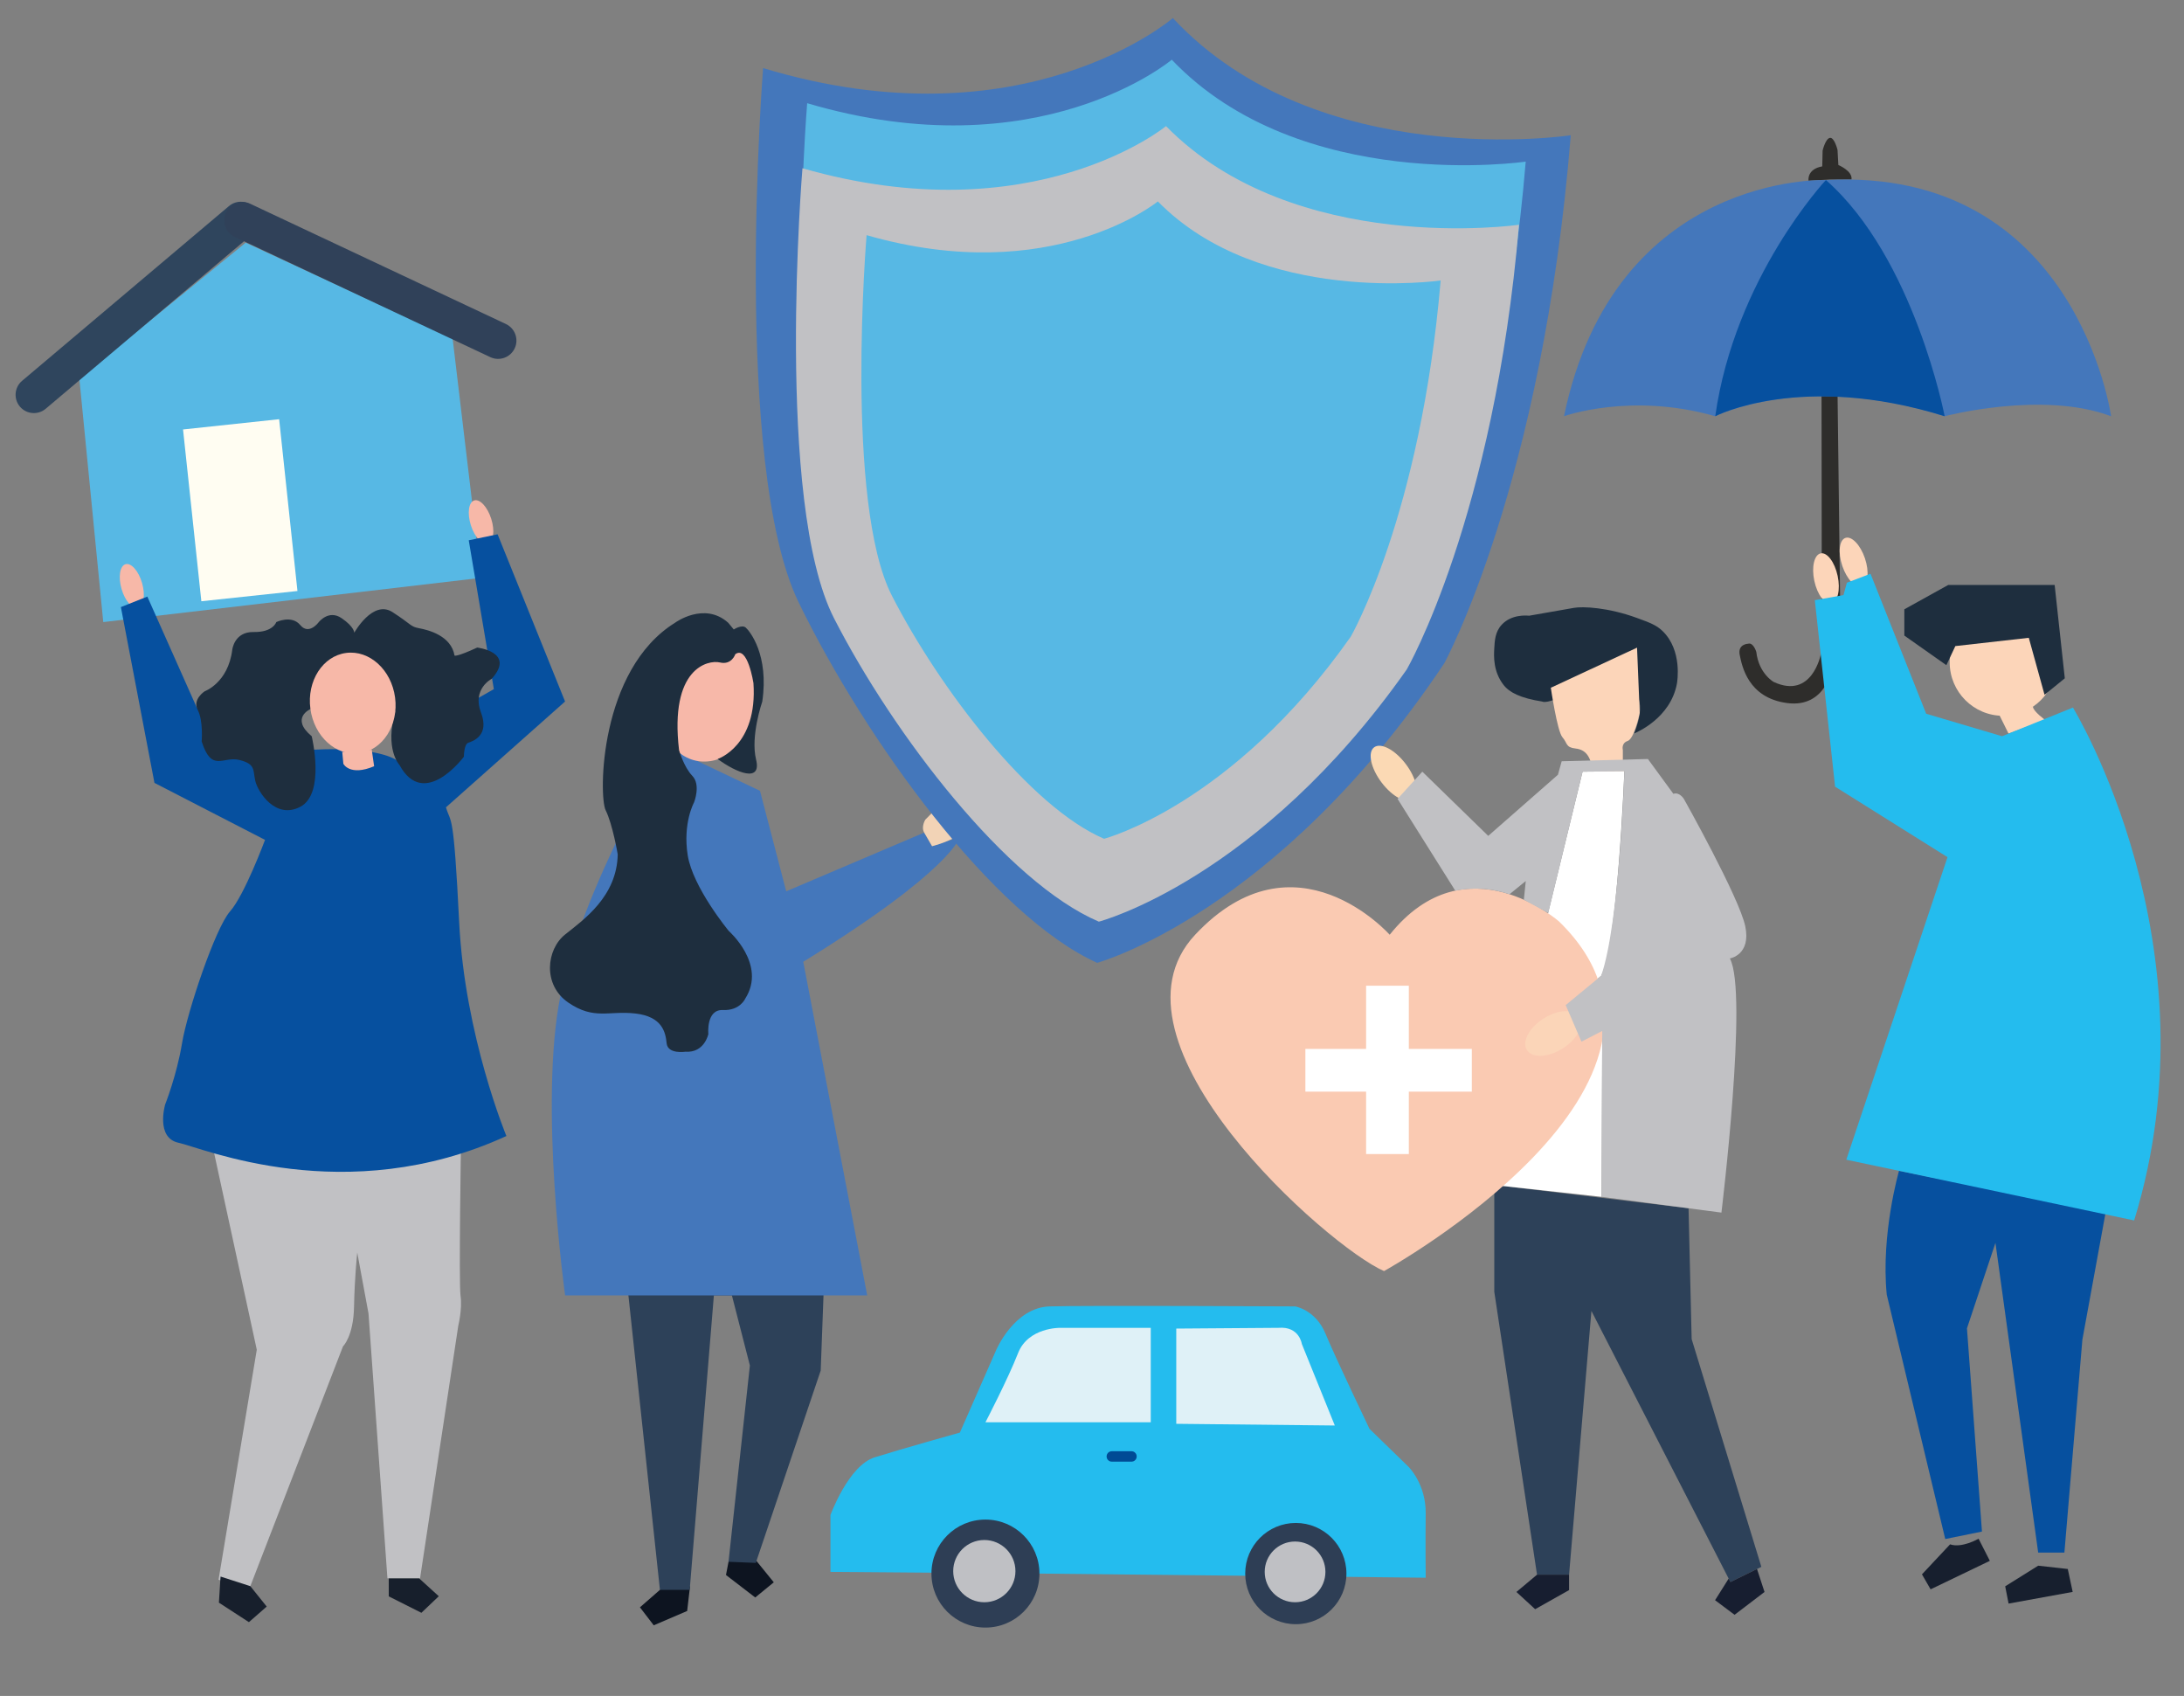 <?xml version="1.0" encoding="utf-8"?>
<!-- Generator: Adobe Illustrator 25.0.1, SVG Export Plug-In . SVG Version: 6.00 Build 0)  -->
<svg version="1.1" id="Слой_2" xmlns="http://www.w3.org/2000/svg" xmlns:xlink="http://www.w3.org/1999/xlink" x="0px" y="0px"
	 viewBox="0 0 490.66 380.94" style="enable-background:new 0 0 490.66 380.94;" xml:space="preserve">
<rect x="0" y="0" width="490.66" height="380.94" fill="#808080" stroke="none"/>
<style type="text/css">
	.st0{fill:#C1C1C4;}
	.st1{fill:#57B8E4;}
	.st2{fill:#F7B8A8;}
	.st3{fill:#FFFDF2;}
	.st4{fill:#2F455D;}
	.st5{fill:#304159;}
	.st6{fill:#06509F;}
	.st7{fill:#1E2E3E;}
	.st8{fill:#171F2C;}
	.st9{fill:#0D1420;}
	.st10{fill:#2D4159;}
	.st11{fill:#4477BB;}
	.st12{fill:#F7B8A9;}
	.st13{fill:#F2D3B6;}
	.st14{fill:#24BCEE;}
	.st15{fill:#2E3E55;}
	.st16{fill:#BFC0C4;}
	.st17{fill:#DFF1F7;}
	.st18{fill:#004B95;}
	.st19{fill:#FBD9B4;}
	.st20{fill:#171E30;}
	.st21{fill:#FCD5B9;}
	.st22{fill:#FFFFFF;}
	.st23{fill:#FACAB2;}
	.st24{fill:#FBD5B8;}
	.st25{fill:#2E2D2B;}
	.st26{fill:#171F2E;}
</style>
<g>
	<path class="st0" d="M48.12,259.06l9.57,44.11l-8.59,51.66l6.82,2.27l21.14-54.69c0,0,2.36-2.23,2.48-8.93
		c0.13-6.69,0.72-12.13,0.72-12.13l2.53,13.68l4.25,59.49h7.33l8.59-56.76c0,0,0.93-3.79,0.51-6.65
		c-0.42-2.86,0.11-35.28,0.11-35.28l-55.45-0.84V259.06z"/>
	<polygon class="st1" points="108.09,129.79 23.2,139.73 17.82,84.99 55.2,54.51 101.69,76.06 	"/>
	
		<ellipse transform="matrix(0.953 -0.303 0.303 0.953 -30.457 38.29)" class="st2" cx="108.09" cy="117.23" rx="2.4" ry="5.09"/>
	
		<ellipse transform="matrix(0.961 -0.277 0.277 0.961 -35.257 13.314)" class="st2" cx="29.56" cy="131.63" rx="2.4" ry="5.09"/>
	
		<rect x="43.13" y="95.24" transform="matrix(0.994 -0.106 0.106 0.994 -11.845 6.366)" class="st3" width="21.72" height="38.82"/>
	<path class="st4" d="M51.45,46.28L4.96,85.54c-1.73,1.46-1.95,4.06-0.49,5.79l0,0c1.46,1.73,4.06,1.95,5.79,0.49l46.49-39.26
		c1.73-1.46,1.95-4.06,0.49-5.79l0,0C55.77,45.04,53.18,44.82,51.45,46.28z"/>
	<path class="st5" d="M52.72,53.21l57.44,27.01c2.05,0.97,4.5,0.08,5.47-1.97l0,0c0.97-2.05,0.08-4.5-1.97-5.47L56.22,45.77
		c-2.05-0.97-4.5-0.08-5.47,1.97l0,0C49.79,49.8,50.67,52.24,52.72,53.21z"/>
	<path class="st6" d="M44.2,158.92L33.1,134l-5.94,2.36l7.54,39.49l24.84,12.8c0,0-4.59,12.38-7.87,16.08s-9.6,22.48-10.78,29.64
		c-1.18,7.16-3.79,13.73-3.79,13.73s-2.19,7.49,3.03,8.59c5.22,1.09,37.52,15.03,73.64-1.52c0,0-9.35-22.48-10.61-48
		c-1.26-25.52-1.83-21.98-2.97-25.83l26.76-23.77l-15.16-37.56l-6.48,1.35l5.64,33.43l-3.39,1.93L89.01,170.7
		c0,0-4.1-3.07-18.44-2.31S44.2,158.92,44.2,158.92z"/>
	<path class="st2" d="M76.89,168.89l0.25,2.67c0,0,1.43,2.86,6.91,0.55l-0.53-3.71L76.89,168.89z"/>
	<path class="st7" d="M69.72,159.28c0,0-4.58,2.01,0.31,6.09c0,0,3.12,12.84-2.53,15.83c-5.64,2.99-9.6-3.41-10.15-5.81
		c-0.55-2.4,0.13-3.78-3.58-4.69s-6.19,2.92-8.46-4.15c0,0,0.38-4.67-0.88-7.07s1.56-4.21,1.56-4.21s5.26-1.89,6.19-9.31
		c0,0,0.42-4.08,4.8-4c4.38,0.08,5.09-2.23,5.09-2.23s3.45-1.68,5.39,0.67s4.13-0.63,4.13-0.63s2.23-2.91,5.14-0.93
		c2.91,1.98,2.86,3.28,2.86,3.28s4.17-7.49,8.59-4.63c4.42,2.86,3.96,3.24,5.98,3.62c2.02,0.38,7.2,1.64,7.96,6.15
		c0,0,0.46,0.34,5.09-1.81c0,0,8.72,1.01,3.24,7.03c0,0-4.42,2.27-2.4,7.54c2.02,5.26-1.89,6.48-2.86,6.82
		c-0.97,0.34-0.97,3.12-0.97,3.12s-8.93,12.08-14.48,1.85c0,0-3.39-3.52-0.91-12.14L69.72,159.28z"/>
	
		<ellipse transform="matrix(0.991 -0.131 0.131 0.991 -19.973 11.711)" class="st2" cx="79.23" cy="158.02" rx="9.6" ry="11.37"/>
	<polygon class="st8" points="49.49,354.97 49.18,359.98 55.92,364.36 59.92,360.86 56.24,356.28 49.56,354.12 	"/>
	<polygon class="st8" points="87.34,354.55 87.34,358.57 94.67,362.26 98.58,358.54 94.19,354.55 	"/>
	<polygon class="st9" points="148.26,357.11 143.77,361.03 146.87,365.07 154.38,361.85 155.02,356.31 148.95,356.31 	"/>
	<polygon class="st9" points="163.67,350.8 163.1,353.77 169.67,358.82 173.84,355.41 169.48,350.04 165.37,348.08 	"/>
	<polygon class="st10" points="141.18,290.97 148.26,357.11 154.95,357.11 160.38,290.97 164.43,290.97 168.47,306.71 163.67,350.8 
		169.8,351.05 184.38,307.85 185.01,290.97 185.01,281.83 140.17,284.86 	"/>
	<path class="st11" d="M194.83,290.97h-67.87c0,0-5.97-42.88-1.05-67.33s23.95-55.95,23.95-55.95l20.88,9.94l5.89,22.57l30.99-13.18
		l1.77,3.05l6.25-2.08c0,0-1.64,7.39-35.18,28.04L194.83,290.97z"/>
	
		<ellipse transform="matrix(0.333 -0.943 0.943 0.333 -42.18 255.905)" class="st12" cx="159.73" cy="157.76" rx="13.52" ry="10.78"/>
	<path class="st7" d="M154,236.23c0,0-3.98,0.63-4.23-1.89s-1.01-6-7.01-6.69s-9.28,1.52-15.09-2.46
		c-5.81-3.98-4.91-11.94-0.72-15.28c4.19-3.35,11.64-8.53,11.83-18c0,0-1.14-6.76-2.71-9.91c-1.58-3.16-1.45-31.56,15.6-42.13
		c0,0,6.53-4.8,11.92,0l1.26,1.52c0,0,1.81-1.18,2.69-0.42c0.88,0.76,5.26,6.11,3.71,16.63c0,0-2.69,7.71-1.39,13.01
		c1.31,5.31-4.46,2.95-8.63-0.13c0,0,9.01-2.95,8.04-17.05c0,0-1.31-8.55-4.08-6.48c0,0-0.8,2.48-3.45,1.85s-11.37,1.22-9.18,19.71
		c0,0,1.05,3.75,2.99,5.77c1.94,2.02,0.38,5.94,0.38,5.94s-2.57,4.63-1.43,11.87c1.14,7.24,9.22,17.01,9.22,17.01
		s8.59,7.54,3.71,15.2c0,0-1.18,2.74-5.01,2.57c-3.83-0.17-3.28,5.39-3.28,5.39S158.28,236.53,154,236.23z"/>
	<path class="st13" d="M212.51,179.44l-4.63,4.67c0,0-1,1.61-0.25,2.91c0.75,1.3,1.77,3.05,1.77,3.05s11.54-2.67,10.44-9.83
		c0,0,0.07-2.46-6.21,1.68l-0.51-1.31C213.12,180.61,213.9,178.73,212.51,179.44z"/>
	<path class="st11" d="M263.5,4.06c0,0-33.52,28.96-92.06,11.23c0,0-7.04,89.13,8.02,120.09s43.72,70.4,67.04,80.89
		c0,0,40.44-11.11,77.97-67.28c0,0,22.1-40.36,28.42-118.61C352.89,30.38,296.05,39.02,263.5,4.06z"/>
	<path class="st1" d="M263.25,13.41c0,0-29.82,25.17-81.91,9.77c0,0-6.27,77.48,7.13,104.39s38.9,61.2,59.65,70.32
		c0,0,35.98-9.66,69.37-58.49c0,0,19.67-35.08,25.28-103.1C342.78,36.29,292.21,43.79,263.25,13.41z"/>
	<path class="st0" d="M261.96,28.33c0,0-29.74,24.39-81.68,9.46c0,0-6.25,75.05,7.11,101.12s38.79,59.29,59.48,68.11
		c0,0,35.88-9.36,69.18-56.66c0,0,19.61-33.98,25.21-99.88C341.27,50.49,290.84,57.76,261.96,28.33z"/>
	<path class="st1" d="M260.12,45.24c0,0-23.82,19.54-65.43,7.58c0,0-5.01,60.13,5.7,81.01c10.7,20.88,31.08,47.49,47.65,54.57
		c0,0,28.75-7.49,55.42-45.39c0,0,15.71-27.22,20.2-80.01C323.66,63,283.26,68.82,260.12,45.24z"/>
	<path class="st14" d="M233.52,353.45l-46.95-0.38v-12.76c0,0,4.04-11.12,9.94-12.97c5.89-1.85,19.14-5.56,19.14-5.56l8.15-18.53
		c0,0,4.04-9.56,12-9.81c7.96-0.25,55.16,0,55.16,0s4.59,0.72,6.82,6.11c2.23,5.39,9.89,21.39,9.89,21.39l8.76,8.51
		c0,0,3.96,3.87,3.87,10.53c-0.08,6.65,0,14.4,0,14.4L233.52,353.45z"/>
	<circle class="st15" cx="221.39" cy="353.45" r="12.13"/>
	<circle class="st15" cx="291.12" cy="353.45" r="11.37"/>
	<circle class="st16" cx="221.14" cy="352.9" r="6.99"/>
	<circle class="st16" cx="290.95" cy="353.07" r="6.82"/>
	<path class="st17" d="M258.53,319.47v-21.22h-20.34c0,0-7.2-0.13-9.47,5.68c-2.27,5.81-7.33,15.54-7.33,15.54H258.53z"/>
	<path class="st17" d="M287.25,298.25l-22.99,0.17v21.39l35.62,0.38l-7.41-18.32C292.47,301.87,291.92,297.87,287.25,298.25z"/>
	<path class="st18" d="M254.2,328.31h-4.42c-0.65,0-1.17-0.52-1.17-1.17l0,0c0-0.65,0.52-1.17,1.17-1.17h4.42
		c0.65,0,1.17,0.52,1.17,1.17l0,0C255.37,327.79,254.85,328.31,254.2,328.31z"/>
	
		<ellipse transform="matrix(0.798 -0.602 0.602 0.798 -41.456 223.64)" class="st19" cx="313.26" cy="173.73" rx="3.42" ry="7.31"/>
	<path class="st7" d="M367.12,164.74c0.61-0.24,8.19-3.45,9.62-11.19c0.07-0.4,1.27-7.45-3.22-11.8c-1.38-1.34-2.82-1.87-5.71-2.93
		c-6.57-2.41-12.24-2.63-14.17-2.29c-3.37,0.59-6.74,1.18-10.11,1.77c-0.55-0.06-3.97-0.35-6.15,2.02c-1.48,1.6-1.58,3.55-1.68,5.39
		c-0.1,1.77-0.23,5.13,2.07,8.11c1.34,1.74,3.81,2.98,8.71,3.76c0,0,1.18,0.84,7.07-2.53C359.46,151.68,372.68,151.18,367.12,164.74
		z"/>
	<polygon class="st10" points="379.35,271.39 335.71,266.17 335.71,290.17 345.31,353.7 352.51,353.7 357.53,294.46 388.76,355.35 
		395.71,351.94 380.05,300.78 	"/>
	<polygon class="st20" points="352.51,353.7 352.51,357.16 344.89,361.45 340.68,357.58 345.31,353.7 	"/>
	<polygon class="st20" points="388.37,354.57 385.31,359.43 389.69,362.71 396.42,357.58 394.73,352.42 388.76,355.35 	"/>
	<path class="st21" d="M364.59,172.32v-3.87c0,0-0.42-1.52,1.09-2.02s2.7-6.31,2.7-6.31l-0.6-14.65l-19.37,9.01
		c0,0,1.43,9.77,2.61,11.12c1.18,1.35,0.67,2.27,2.95,2.53c2.27,0.25,3.45,1.77,3.87,5.22l4.13,3.37l2.95-3.45L364.59,172.32z"/>
	<path class="st22" d="M347.71,205.41l7.83-32.08l9.39-0.08c0,0-1.56,39.49-5.22,45.94l-7.96,6.57l3.54,8.21l4.67-2.4l-0.13,37.26
		l-24.13-2.65L347.71,205.41z"/>
	<path class="st23" d="M312.21,209.96c0,0-21.22-24-43.71,0s30.06,70.23,42.44,75.54c0,0,76.46-42.24,39.37-78.47
		C350.32,207.03,329.39,188.48,312.21,209.96z"/>
	<g>
		<rect x="306.91" y="221.41" class="st22" width="9.6" height="37.81"/>
		<rect x="293.27" y="235.6" class="st22" width="37.39" height="9.6"/>
	</g>
	
		<ellipse transform="matrix(0.846 -0.533 0.533 0.846 -69.923 221.93)" class="st24" cx="348.99" cy="231.93" rx="6.98" ry="3.99"/>
	<path class="st0" d="M319.54,173.33l-5.56,6.11c4.32,6.87,8.64,13.74,12.96,20.62c1.51-0.3,3.53-0.55,5.9-0.42
		c2.6,0.15,4.74,0.7,6.28,1.23c1.22-0.99,2.44-1.99,3.66-2.98c-0.14,1.4-0.28,2.81-0.43,4.21c1.83,0.99,3.65,1.99,5.48,2.98
		c2.57-10.58,5.14-21.16,7.71-31.75l9.39-0.08c0,0-1.05,34.06-5.22,45.94l-7.96,6.57l3.54,8.21l4.67-2.4l-0.13,37.26l26.91,3.54
		c0,0,6.06-49.64,1.89-57.09c0,0,4.8-0.76,3.47-7.2c-1.33-6.44-13.79-28.62-13.79-28.62s-1.01-1.65-2.36-1.15l-5.73-7.83
		l-19.37,0.51l-0.84,3.03l-15.66,13.73L319.54,173.33z"/>
	<path class="st25" d="M411.12,40.32l-4.81,0.27c0,0-0.45-2.59,3.08-3.22l0.08-3.54c0,0,0.63-2.69,1.64-2.86s1.71,2.69,1.71,2.69
		l0.19,3.41c0,0,3.24,1.32,2.95,3.25H411.12z"/>
	<path class="st25" d="M392.74,144.59c0,0-2.4,0.06-1.89,2.53c0.51,2.46,1.85,9.65,10.67,10.8c8.82,1.15,10.17-8.08,10.17-8.08
		l1.71-15.16l-0.57-45.79h-3.6l0.06,54.57l-0.25,3.59c0,0-1.96,10.11-10.55,6.13c0,0-3.35-1.83-3.92-6.76
		C394.57,146.42,393.91,144.23,392.74,144.59z"/>
	<path class="st6" d="M426.64,262.98c0,0-4.11,14.17-2.76,27.81l13.14,54.9l8.25-1.68l-3.37-45.64l6.4-19.2l9.6,69.56h5.89
		l4.04-47.83l5.22-28.55L426.64,262.98z"/>
	<path class="st26" d="M438.11,346.88l-6.32,6.74l1.94,3.37l13.31-6.4l-2.53-4.97C444.51,345.62,440.72,347.81,438.11,346.88z"/>
	<polygon class="st26" points="457.9,351.68 450.49,356.31 451.25,360.19 465.65,357.57 464.55,352.42 	"/>
	<circle class="st21" cx="450.02" cy="148.78" r="12"/>
	<path class="st21" d="M449.25,160.75l1.99,4.02l8.24-3.05c0,0-2.68-1.91-2.76-2.98L449.25,160.75z"/>
	<polygon class="st7" points="459.33,156.06 463.88,152.36 461.6,131.39 437.69,131.39 427.83,136.86 427.83,142.76 437.27,149.41 
		439.29,145.12 455.79,143.26 	"/>
	
		<ellipse transform="matrix(0.978 -0.209 0.209 0.978 -18.073 88.761)" class="st21" cx="410.21" cy="129.74" rx="2.68" ry="5.74"/>
	
		<ellipse transform="matrix(0.948 -0.32 0.32 0.948 -18.549 139.676)" class="st21" cx="416.2" cy="126.34" rx="2.68" ry="5.74"/>
	<path class="st14" d="M479.46,274.13l-64.67-13.64l22.74-67.96l-25.26-15.83l-4.55-41.89l6.44-1.14l0.76-2.78l5.31-2.02
		l12.51,31.45l17.05,5.05l15.92-6.44C465.69,158.93,498.49,212.31,479.46,274.13z"/>
	<path class="st11" d="M410.21,40.44c0,0-47.47-1.77-58.84,53.05c0,0,15.03-5.43,33.98,0c0,0,19.96-10.11,51.54,0
		c0,0,21.98-5.81,37.39,0C474.28,93.49,466.52,37.41,410.21,40.44z"/>
	<path class="st6" d="M410.21,40.44c0,0-20.44,21.81-24.86,53.05c0,0,19.24-10.02,51.54,0C436.89,93.49,430.05,57.87,410.21,40.44z"
		/>
</g>
</svg>
